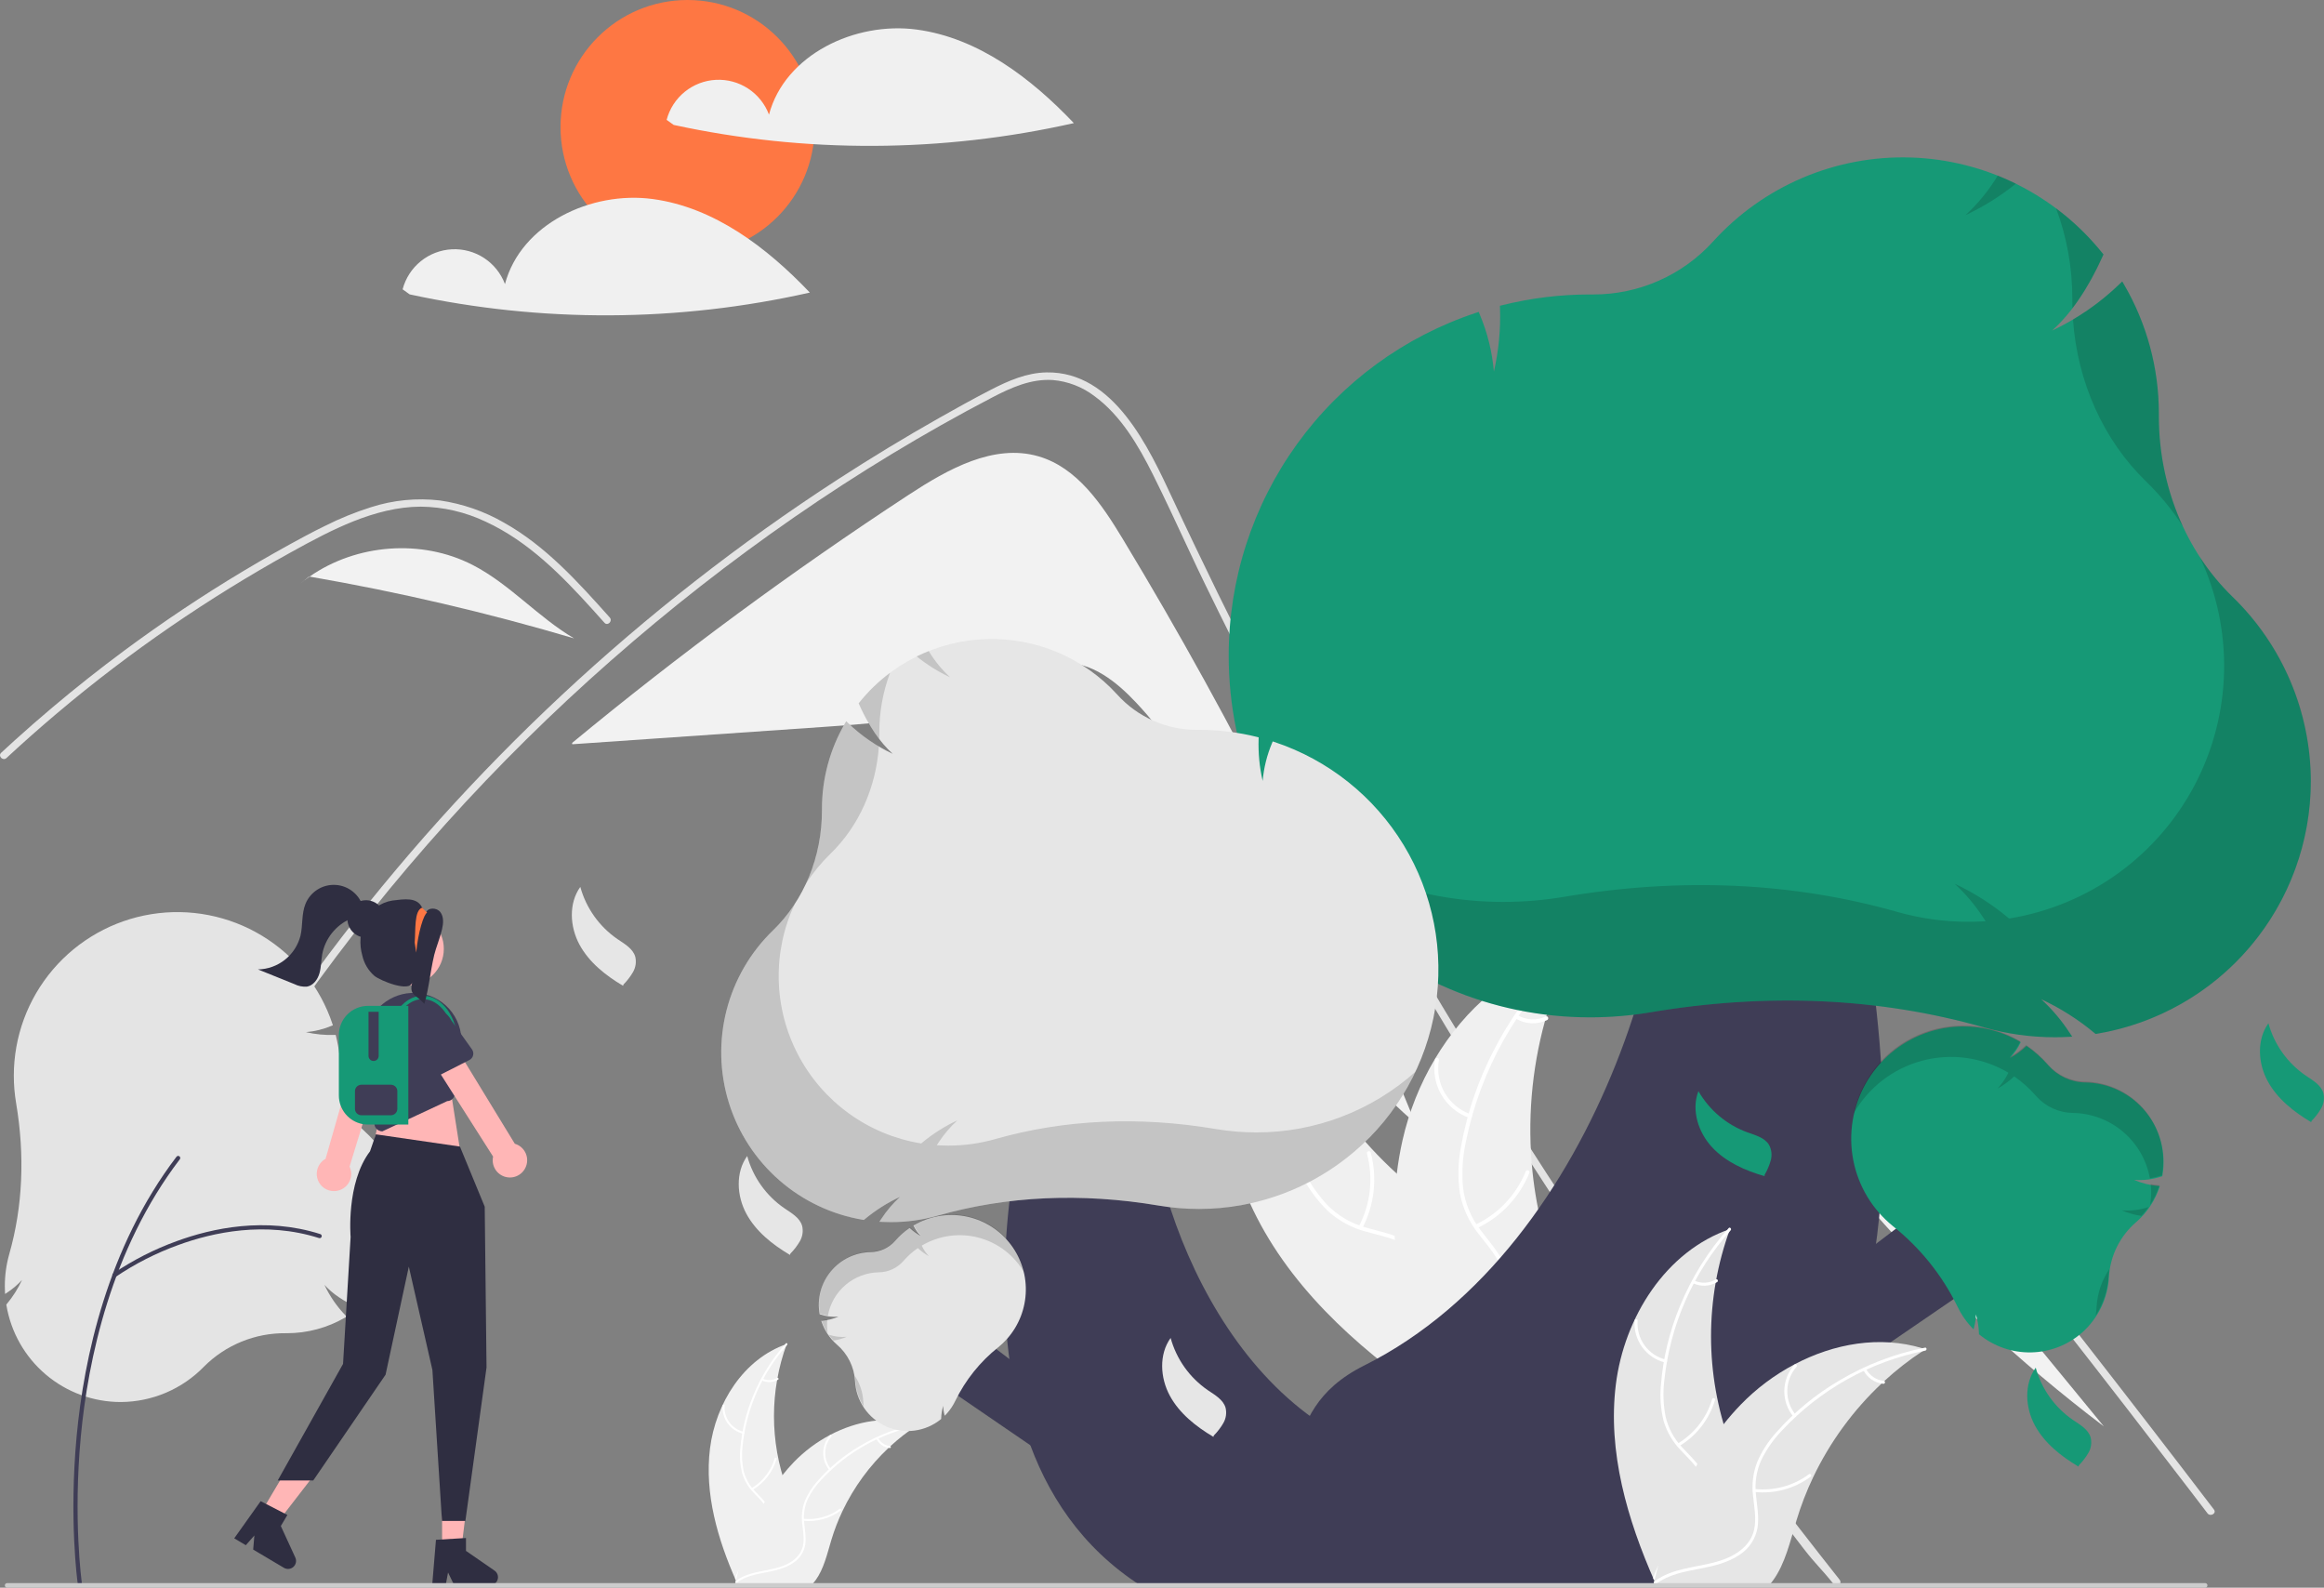 <svg width="732" height="500" viewBox="0 0 732 500" fill="none" xmlns="http://www.w3.org/2000/svg">
<rect x="0" y="0" width="732" height="500" fill="#808080" stroke="none"/>
<g clip-path="url(#clip0_12_3882)">
<path d="M216.562 80.049C238.659 80.049 256.573 62.129 256.573 40.025C256.573 17.92 238.659 0 216.562 0C194.464 0 176.55 17.92 176.55 40.025C176.55 62.129 194.464 80.049 216.562 80.049Z" fill="#FE7743"/>
<path d="M288.767 9.316C269.375 6.694 247.237 17.178 242.211 36.096C240.945 32.732 238.642 29.859 235.636 27.89C232.63 25.921 229.076 24.96 225.487 25.144C221.899 25.328 218.462 26.649 215.673 28.915C212.884 31.181 210.888 34.275 209.972 37.751L212.192 39.341C253.747 48.33 296.762 48.136 338.234 38.771C324.746 24.591 308.158 11.938 288.767 9.316Z" fill="#F0F0F0"/>
<path d="M205.606 62.682C186.215 60.06 164.077 70.544 159.051 89.462C157.784 86.098 155.481 83.225 152.475 81.256C149.469 79.287 145.915 78.326 142.327 78.51C138.739 78.694 135.302 80.014 132.513 82.281C129.724 84.547 127.727 87.641 126.812 91.117L129.032 92.707C170.586 101.696 213.602 101.502 255.074 92.137C241.585 77.957 224.997 65.304 205.606 62.682Z" fill="#F0F0F0"/>
<path d="M353.636 169.717C347.073 158.859 339.295 147.264 327.115 143.719C313.01 139.613 298.52 147.77 286.23 155.819C249.474 179.892 214.078 205.98 180.203 233.964L180.24 234.386C206.613 232.567 232.986 230.747 259.359 228.928C278.413 227.614 298.123 226.118 314.961 217.101C321.351 213.679 327.58 209.109 334.821 208.79C343.816 208.394 351.66 214.679 357.825 221.245C394.288 260.087 404.839 319.484 445.747 353.609C419.952 289.972 389.152 228.482 353.636 169.717Z" fill="#F2F2F2"/>
<path d="M577.769 499.16C573.737 494.067 572.089 492.874 568.112 487.734C535.726 445.834 505.286 402.518 476.792 357.788C457.438 327.408 439.043 296.446 421.608 264.9C413.308 249.902 405.235 234.787 397.389 219.554C391.302 207.743 385.35 195.861 379.534 183.909C377.87 180.495 376.254 177.066 374.646 173.628C370.857 165.545 367.138 157.422 363.145 149.449C358.594 140.361 353.056 130.833 344.7 124.728C340.898 121.835 336.35 120.085 331.59 119.681C324.789 119.242 318.512 122.052 312.613 125.12C269.448 147.636 229.036 175.865 192.485 207.986C155.84 240.18 123.085 276.551 94.889 316.359C94.026 317.591 91.986 316.413 92.857 315.173C96.286 310.323 99.782 305.526 103.346 300.78C147.667 241.816 202.01 191.109 263.893 150.979C274.304 144.23 284.911 137.797 295.714 131.681C301.158 128.597 306.627 125.552 312.189 122.695C317.642 119.893 323.431 117.374 329.66 117.28C350.859 116.95 361.834 140.965 369.374 157.124C371.743 162.209 374.141 167.279 376.568 172.333C385.739 191.521 395.263 210.534 405.14 229.372C411.236 241.003 417.465 252.565 423.828 264.06C443.63 299.854 464.676 334.924 486.967 369.269C516.497 414.764 545.792 454.953 579.432 497.497C580.358 498.674 578.703 500.353 577.769 499.16Z" fill="#E4E4E4"/>
<path d="M190.39 196.128C189.159 194.755 187.935 193.381 186.695 192.008C176.92 181.194 166.431 170.505 153.007 164.305C146.607 161.255 139.62 159.635 132.531 159.557C125.203 159.58 118.041 161.503 111.27 164.195C108.069 165.474 104.939 166.926 101.856 168.472C98.333 170.246 94.873 172.137 91.429 174.044C84.965 177.623 78.584 181.358 72.287 185.251C59.758 192.997 47.621 201.334 35.877 210.262C29.788 214.893 23.826 219.675 17.989 224.608C12.56 229.192 7.241 233.898 2.032 238.727C0.918 239.755 -0.746 238.091 0.368 237.063C1.741 235.784 3.13 234.512 4.519 233.257C8.441 229.709 12.427 226.23 16.475 222.819C23.857 216.588 31.431 210.597 39.195 204.847C51.269 195.901 63.759 187.561 76.664 179.828C83.113 175.967 89.651 172.268 96.278 168.731C98.278 167.664 100.303 166.62 102.35 165.631C106.996 163.287 111.824 161.321 116.785 159.753C123.814 157.478 131.251 156.748 138.588 157.611C145.672 158.641 152.497 161.003 158.703 164.572C171.883 171.941 182.105 183.336 192.053 194.457C193.058 195.587 191.402 197.258 190.39 196.128Z" fill="#E4E4E4"/>
<path d="M460.445 308.195L492.028 296.639L507.709 290.902C512.816 289.034 517.91 286.906 523.19 285.568C527.857 284.386 532.6 284.192 537.202 285.747C541.263 287.25 544.979 289.555 548.131 292.524C551.352 295.491 554.348 298.692 557.096 302.101C560.51 306.205 563.873 310.352 567.252 314.486C581.197 331.545 595.05 348.678 608.812 365.886C622.574 383.093 636.244 400.373 649.822 417.726C663.433 435.122 676.95 452.591 690.374 470.132C692.018 472.281 693.661 474.431 695.303 476.582C696.21 477.77 698.255 476.598 697.335 475.393C683.812 457.676 670.195 440.031 656.484 422.458C642.739 404.844 628.899 387.304 614.964 369.839C601.029 352.374 587 334.985 572.877 317.671C569.359 313.358 565.834 309.05 562.304 304.746C559.327 301.115 556.382 297.446 553.116 294.067C547.121 287.864 539.631 282.383 530.665 282.234C525.394 282.147 520.292 283.82 515.394 285.593C510.114 287.503 504.847 289.45 499.574 291.379L467.77 303.015L459.819 305.925C458.408 306.441 459.018 308.717 460.445 308.195Z" fill="#E4E4E4"/>
<path d="M148.851 177.913C132.801 169.661 112.248 171.277 97.499 181.586C125.631 186.441 153.455 192.937 180.828 201.041C169.461 194.378 160.569 183.937 148.851 177.913Z" fill="#F2F2F2"/>
<path d="M97.341 181.558L94.251 184.07C95.296 183.191 96.383 182.366 97.499 181.586C97.446 181.577 97.394 181.567 97.341 181.558Z" fill="#F2F2F2"/>
<path d="M546.942 308.31C543.833 304.525 540.472 300.561 535.822 299.023L531.48 299.194C564.529 357.612 609.164 408.657 662.646 449.197C624.078 402.235 585.51 355.272 546.942 308.31Z" fill="#F2F2F2"/>
<path d="M223.63 456.175C225.4 441.937 234.222 427.907 247.797 423.274C242.443 437.929 242.444 454.007 247.8 468.662C249.886 474.306 252.793 480.366 250.831 486.055C249.611 489.594 246.624 492.302 243.286 493.996C239.947 495.689 236.242 496.496 232.583 497.287L231.863 497.883C226.055 484.763 221.86 470.414 223.63 456.175Z" fill="#F0F0F0"/>
<path d="M247.931 423.543C240.026 432.404 235.113 443.531 233.889 455.344C233.58 457.882 233.674 460.453 234.166 462.963C234.724 465.392 235.922 467.627 237.636 469.436C239.2 471.155 240.998 472.732 242.117 474.801C242.674 475.869 243 477.042 243.071 478.244C243.143 479.447 242.96 480.651 242.535 481.777C241.547 484.612 239.599 486.922 237.617 489.115C235.415 491.551 233.09 494.045 232.154 497.274C232.041 497.665 231.441 497.466 231.554 497.075C233.182 491.458 238.633 488.268 241.232 483.209C242.445 480.848 242.954 478.108 241.817 475.616C240.823 473.437 238.969 471.809 237.371 470.082C235.673 468.342 234.427 466.212 233.742 463.879C233.124 461.403 232.932 458.84 233.174 456.299C233.627 450.57 234.977 444.949 237.176 439.64C239.652 433.567 243.148 427.962 247.513 423.069C247.783 422.766 248.2 423.242 247.931 423.543Z" fill="white"/>
<path d="M234.059 451.517C232.106 451.042 230.384 449.889 229.203 448.262C228.021 446.635 227.456 444.641 227.608 442.636C227.64 442.231 228.272 442.262 228.24 442.668C228.095 444.535 228.621 446.392 229.725 447.905C230.828 449.417 232.436 450.485 234.257 450.916C234.653 451.01 234.453 451.61 234.059 451.517Z" fill="white"/>
<path d="M236.728 468.669C240.256 466.561 242.861 463.201 244.022 459.258C244.137 458.868 244.737 459.066 244.622 459.457C243.406 463.558 240.689 467.049 237.012 469.234C236.662 469.442 236.379 468.876 236.728 468.669Z" fill="white"/>
<path d="M240.238 434.166C240.956 434.507 241.747 434.665 242.54 434.624C243.334 434.584 244.105 434.347 244.784 433.935C245.132 433.723 245.414 434.289 245.069 434.5C244.316 434.952 243.464 435.212 242.587 435.259C241.711 435.305 240.836 435.136 240.04 434.766C239.962 434.738 239.898 434.681 239.861 434.607C239.823 434.532 239.816 434.447 239.839 434.367C239.866 434.288 239.923 434.222 239.997 434.184C240.072 434.147 240.159 434.14 240.238 434.166Z" fill="white"/>
<path d="M289.175 448.706C288.961 448.844 288.748 448.983 288.534 449.127C285.676 451.008 282.974 453.118 280.457 455.436C280.259 455.612 280.062 455.794 279.87 455.975C273.865 461.625 268.96 468.341 265.406 475.781C263.994 478.744 262.81 481.809 261.863 484.951C260.555 489.29 259.483 494.099 256.895 497.648C256.63 498.021 256.341 498.378 256.031 498.715H232.646C232.593 498.689 232.539 498.667 232.486 498.641L231.552 498.683C231.59 498.518 231.632 498.347 231.67 498.182C231.691 498.086 231.718 497.989 231.739 497.893C231.755 497.829 231.771 497.765 231.782 497.707C231.787 497.685 231.792 497.664 231.798 497.648C231.808 497.589 231.824 497.536 231.835 497.482C232.07 496.527 232.312 495.572 232.561 494.616C232.561 494.611 232.561 494.611 232.566 494.606C234.393 487.308 237.08 480.253 240.569 473.588C240.676 473.39 240.782 473.188 240.9 472.99C242.516 470.04 244.37 467.227 246.443 464.579C247.584 463.132 248.796 461.745 250.077 460.421C253.392 457.007 257.223 454.136 261.431 451.913C269.818 447.484 279.528 445.786 288.492 448.492C288.721 448.562 288.946 448.631 289.175 448.706Z" fill="#F0F0F0"/>
<path d="M289.122 449.003C277.477 451.316 266.857 457.241 258.77 465.937C256.996 467.778 255.523 469.887 254.405 472.187C253.389 474.462 253.001 476.968 253.28 479.445C253.494 481.759 253.981 484.102 253.629 486.428C253.431 487.616 252.985 488.749 252.319 489.752C251.652 490.755 250.782 491.606 249.764 492.249C247.269 493.917 244.323 494.589 241.42 495.146C238.197 495.765 234.839 496.356 232.149 498.37C231.823 498.614 231.463 498.094 231.789 497.851C236.469 494.346 242.742 495.082 247.862 492.608C250.251 491.454 252.307 489.572 252.899 486.897C253.417 484.559 252.917 482.143 252.679 479.801C252.371 477.389 252.659 474.939 253.516 472.663C254.513 470.314 255.902 468.152 257.624 466.268C261.434 461.967 265.896 458.292 270.846 455.377C276.478 452.02 282.643 449.65 289.074 448.372C289.472 448.293 289.518 448.924 289.122 449.003Z" fill="white"/>
<path d="M261.21 462.983C259.935 461.428 259.255 459.47 259.291 457.46C259.326 455.449 260.075 453.517 261.404 452.008C261.674 451.703 262.159 452.108 261.889 452.413C260.649 453.816 259.952 455.616 259.923 457.489C259.893 459.361 260.534 461.182 261.729 462.623C261.989 462.937 261.467 463.295 261.21 462.983Z" fill="white"/>
<path d="M253.017 478.286C257.102 478.728 261.204 477.614 264.505 475.165C264.832 474.922 265.191 475.442 264.865 475.685C261.426 478.226 257.154 479.377 252.904 478.908C252.499 478.863 252.614 478.241 253.017 478.286Z" fill="white"/>
<path d="M276.586 452.851C276.954 453.556 277.491 454.158 278.148 454.604C278.806 455.049 279.564 455.325 280.355 455.405C280.76 455.445 280.645 456.067 280.242 456.027C279.369 455.934 278.532 455.629 277.804 455.139C277.076 454.648 276.48 453.986 276.066 453.211C276.021 453.142 276.005 453.057 276.019 452.975C276.034 452.894 276.08 452.821 276.146 452.771C276.215 452.724 276.3 452.706 276.383 452.721C276.465 452.736 276.538 452.783 276.586 452.851Z" fill="white"/>
<path d="M393.656 378.807C382.186 353.427 382.609 321.257 400.41 299.84C406.366 329.538 422.63 356.171 446.326 375.028C455.491 382.267 466.438 389.364 468.942 400.773C470.5 407.873 468.292 415.382 464.474 421.566C460.656 427.751 455.335 432.838 450.074 437.851L449.483 439.567C426.591 423.712 405.126 404.187 393.656 378.807Z" fill="#F0F0F0"/>
<path d="M400.906 300.15C396.772 322.831 399.888 346.237 409.81 367.046C411.866 371.563 414.622 375.728 417.975 379.387C421.357 382.846 425.602 385.336 430.271 386.599C434.601 387.863 439.176 388.655 443.123 390.95C445.125 392.155 446.851 393.77 448.186 395.689C449.522 397.608 450.436 399.787 450.87 402.085C452.101 407.781 451.212 413.579 450.146 419.22C448.962 425.482 447.634 431.968 449.349 438.263C449.557 439.026 448.362 439.304 448.154 438.543C445.17 427.59 450.972 416.787 450.161 405.775C449.782 400.636 447.854 395.581 443.449 392.604C439.598 390 434.881 389.18 430.486 387.937C425.913 386.773 421.695 384.506 418.2 381.334C414.672 377.858 411.761 373.806 409.591 369.352C404.547 359.404 401.098 348.723 399.37 337.703C397.329 325.136 397.452 312.313 399.733 299.788C399.874 299.012 401.046 299.38 400.906 300.15Z" fill="white"/>
<path d="M406.221 360.534C402.505 361.725 398.486 361.556 394.883 360.057C391.28 358.559 388.327 355.827 386.551 352.352C386.194 351.647 387.272 351.059 387.629 351.765C389.277 355.004 392.028 357.548 395.386 358.937C398.744 360.326 402.488 360.468 405.942 359.338C406.693 359.094 406.967 360.29 406.221 360.534Z" fill="white"/>
<path d="M427.991 386.247C431.705 379.184 432.62 370.982 430.556 363.274C430.351 362.51 431.546 362.232 431.751 362.995C433.884 371.02 432.914 379.554 429.034 386.895C428.663 387.594 427.623 386.942 427.991 386.247Z" fill="white"/>
<path d="M398.907 325.535C400.44 325.374 401.91 324.834 403.184 323.964C404.458 323.094 405.495 321.921 406.204 320.551C406.565 319.847 407.605 320.5 407.246 321.199C406.456 322.709 405.309 324.003 403.904 324.967C402.498 325.932 400.879 326.537 399.186 326.73C399.028 326.762 398.863 326.732 398.726 326.647C398.59 326.562 398.49 326.428 398.449 326.272C398.412 326.114 398.44 325.948 398.526 325.809C398.612 325.671 398.748 325.573 398.907 325.535Z" fill="white"/>
<path d="M494.683 300.089C494.47 300.535 494.257 300.981 494.049 301.436C491.215 307.445 488.874 313.674 487.048 320.063C486.899 320.554 486.756 321.055 486.621 321.55C482.388 336.988 481.056 353.078 482.694 369.002C483.352 375.338 484.49 381.615 486.1 387.778C488.323 396.29 491.411 405.342 490.714 413.841C490.652 414.728 490.534 415.611 490.362 416.484L451.622 440.154C451.507 440.164 451.396 440.183 451.281 440.192L449.777 441.208C449.672 440.896 449.57 440.57 449.465 440.258C449.403 440.077 449.35 439.891 449.288 439.711C449.249 439.588 449.211 439.466 449.17 439.358C449.157 439.317 449.144 439.276 449.137 439.245C449.095 439.137 449.068 439.032 449.031 438.933C448.454 437.112 447.888 435.285 447.334 433.45C447.329 433.441 447.329 433.441 447.332 433.427C443.147 419.437 440.093 404.974 439.33 390.508C439.307 390.072 439.279 389.629 439.274 389.182C438.966 382.66 439.192 376.123 439.949 369.637C440.375 366.087 440.98 362.56 441.763 359.071C443.802 350.06 447.245 341.426 451.966 333.485C461.38 317.657 475.749 305.017 493.336 300.427C493.786 300.309 494.228 300.197 494.683 300.089Z" fill="#F0F0F0"/>
<path d="M494.896 300.634C477.945 316.254 466.345 336.819 461.743 359.409C460.666 364.255 460.36 369.24 460.835 374.181C461.453 378.979 463.344 383.524 466.312 387.344C469.008 390.961 472.184 394.349 473.954 398.559C474.828 400.727 475.234 403.056 475.145 405.392C475.057 407.729 474.475 410.02 473.439 412.115C470.993 417.404 466.794 421.499 462.548 425.36C457.833 429.648 452.869 434.026 450.449 440.086C450.156 440.82 449.034 440.322 449.327 439.589C453.536 429.046 464.671 423.915 470.652 414.634C473.442 410.304 474.945 405.106 473.22 400.076C471.712 395.678 468.439 392.181 465.678 388.542C462.728 384.859 460.725 380.508 459.843 375.871C459.118 370.97 459.232 365.982 460.181 361.119C462.141 350.138 465.815 339.533 471.069 329.693C477.002 318.43 484.818 308.265 494.178 299.638C494.758 299.105 495.472 300.104 494.896 300.634Z" fill="white"/>
<path d="M462.797 352.048C459.113 350.761 456.006 348.206 454.031 344.84C452.057 341.473 451.343 337.514 452.017 333.669C452.156 332.891 453.37 333.071 453.231 333.849C452.596 337.429 453.262 341.117 455.107 344.248C456.953 347.379 459.856 349.748 463.294 350.926C464.041 351.182 463.54 352.303 462.797 352.048Z" fill="white"/>
<path d="M464.704 385.69C471.919 382.288 477.588 376.29 480.579 368.893C480.874 368.159 481.996 368.657 481.701 369.389C478.574 377.081 472.663 383.311 465.146 386.835C464.43 387.171 463.991 386.024 464.704 385.69Z" fill="white"/>
<path d="M478.022 319.699C479.344 320.494 480.842 320.948 482.383 321.02C483.923 321.093 485.458 320.782 486.848 320.114C487.56 319.77 487.998 320.917 487.29 321.259C485.751 321.99 484.056 322.331 482.353 322.255C480.651 322.179 478.993 321.686 477.525 320.821C477.38 320.751 477.267 320.629 477.209 320.478C477.151 320.328 477.152 320.161 477.212 320.011C477.279 319.863 477.401 319.747 477.553 319.689C477.704 319.63 477.873 319.634 478.022 319.699Z" fill="white"/>
<path d="M569.19 408.195L612.766 375.101L634.006 396.348L563.017 444.943L569.19 408.195Z" fill="#3F3D56"/>
<path d="M528.548 499.321H379.485L384.713 482.376C417.116 470.642 398.915 445.421 429.738 430.005C505.127 392.298 534.314 279.775 523.274 235.295L572.678 233.205C572.678 233.205 640.906 427.026 528.548 499.321Z" fill="#3F3D56"/>
<path d="M655.805 419.667C651.353 423.584 645.656 425.794 639.728 425.905C633.8 426.016 628.025 424.02 623.429 420.273L623.332 420.193L623.329 420.069C623.274 417.993 622.951 415.932 622.366 413.94C622.337 415.374 622.128 416.799 621.744 418.182L621.619 418.647L621.284 418.301C620.995 418.003 620.715 417.7 620.452 417.401C618.906 415.646 617.611 413.684 616.604 411.572C611.784 401.655 604.8 392.947 596.167 386.09C594.626 384.836 593.192 383.456 591.88 381.963C586.337 375.655 583.22 367.579 583.087 359.181C582.954 350.784 585.813 342.613 591.153 336.132C596.493 329.651 603.965 325.283 612.231 323.811C620.497 322.338 629.017 323.857 636.265 328.096L636.486 328.225L636.372 328.454C635.532 330.197 634.424 331.796 633.087 333.194C634.925 332.2 636.626 330.971 638.146 329.537L638.306 329.386L638.488 329.511C640.87 331.159 643.04 333.092 644.952 335.267L645.158 335.503C646.618 337.173 648.412 338.516 650.426 339.446C652.439 340.375 654.625 340.87 656.842 340.897C660.46 340.958 664.021 341.802 667.281 343.371C670.541 344.94 673.422 347.197 675.727 349.987C678.032 352.776 679.705 356.032 680.632 359.53C681.559 363.028 681.717 366.686 681.096 370.251L681.068 370.417L680.907 370.465C678.096 371.431 675.115 371.803 672.153 371.558C674.626 372.636 677.261 373.296 679.95 373.511L680.298 373.539L680.187 373.87C678.786 378.078 676.293 381.838 672.963 384.766L672.868 384.849C672.834 384.878 672.801 384.908 672.767 384.937C670.286 387.075 668.256 389.686 666.797 392.619C665.337 395.552 664.478 398.746 664.27 402.015C664.105 405.373 663.271 408.664 661.817 411.695C660.364 414.726 658.32 417.437 655.805 419.667Z" fill="#169976"/>
<path opacity="0.15" d="M660.365 411.612C660.32 412.515 660.226 413.414 660.083 414.306C662.524 410.556 663.929 406.226 664.154 401.757C664.187 401.073 664.259 400.391 664.355 399.713C661.983 403.25 660.605 407.36 660.365 411.612Z" fill="black"/>
<path opacity="0.15" d="M668.248 381.155C670.237 382.017 672.333 382.609 674.479 382.917C675.306 382.044 676.069 381.113 676.762 380.131C674.023 381.047 671.126 381.396 668.248 381.155Z" fill="black"/>
<path opacity="0.15" d="M677.43 372.926C677.652 375.092 677.592 377.277 677.252 379.428C678.44 377.62 679.388 375.665 680.071 373.612L680.182 373.281L679.834 373.253C679.028 373.184 678.226 373.075 677.43 372.926Z" fill="black"/>
<path opacity="0.15" d="M675.112 349.143C672.806 346.525 669.98 344.418 666.815 342.953C663.649 341.489 660.213 340.701 656.726 340.639C654.509 340.611 652.323 340.117 650.31 339.187C648.296 338.258 646.501 336.915 645.042 335.245L644.836 335.009C642.924 332.834 640.753 330.901 638.372 329.253L638.19 329.128L638.03 329.279C636.51 330.713 634.809 331.942 632.971 332.936C634.308 331.538 635.416 329.938 636.256 328.195L636.37 327.967L636.15 327.837C631.344 325.024 625.942 323.387 620.384 323.06C614.826 322.733 609.269 323.725 604.167 325.955C599.065 328.185 594.562 331.59 591.026 335.892C587.49 340.195 585.021 345.272 583.821 350.711C586.133 346.647 589.229 343.083 592.928 340.225C596.628 337.367 600.858 335.272 605.373 334.061C609.887 332.85 614.598 332.548 619.23 333.171C623.863 333.794 628.326 335.331 632.36 337.693L632.581 337.822L632.467 338.051C631.627 339.793 630.518 341.393 629.181 342.791C631.02 341.797 632.721 340.568 634.241 339.134L634.401 338.983L634.583 339.108C636.964 340.756 639.135 342.689 641.047 344.864L641.253 345.1C642.712 346.77 644.507 348.113 646.52 349.043C648.534 349.972 650.72 350.466 652.937 350.494C658.734 350.592 664.318 352.698 668.736 356.454C673.154 360.21 676.133 365.382 677.165 371.09C678.391 370.87 679.601 370.575 680.791 370.207L680.952 370.158L680.98 369.993C681.631 366.3 681.441 362.507 680.425 358.898C679.409 355.288 677.593 351.954 675.112 349.143Z" fill="black"/>
<path d="M727.851 245.964C727.849 265.061 721.077 283.539 708.739 298.112C696.401 312.685 679.296 322.409 660.466 325.555L660.067 325.62L659.759 325.363C654.626 321.08 648.958 317.482 642.899 314.657C646.304 317.779 649.304 321.316 651.828 325.185L652.687 326.476L651.139 326.55C649.804 326.616 648.476 326.648 647.195 326.648C639.663 326.655 632.167 325.615 624.922 323.559C592.009 314.192 556.665 312.59 519.874 318.798C513.565 319.858 507.179 320.391 500.782 320.391C438.049 320.391 387.012 269.326 387.012 206.56C386.978 182.629 394.496 159.298 408.496 139.893C422.496 120.487 442.262 105.997 464.977 98.489L465.759 98.23L466.068 98.993C468.495 104.729 470.004 110.812 470.539 117.019C472.047 110.46 472.693 103.732 472.46 97.006L472.436 96.296L473.126 96.123C482.172 93.868 491.459 92.728 500.782 92.73L501.791 92.734C508.93 92.755 515.994 91.271 522.521 88.378C529.049 85.486 534.894 81.249 539.675 75.945C547.514 67.326 557.127 60.508 567.852 55.96C578.577 51.413 590.16 49.243 601.804 49.601C613.447 49.959 624.875 52.835 635.301 58.033C645.727 63.231 654.903 70.626 662.199 79.71L662.539 80.131L662.315 80.624C657.602 91.014 652.468 98.583 646.34 104.118C654.204 100.428 661.402 95.46 667.643 89.415L668.448 88.634L669.013 89.604C676.204 101.94 679.99 115.966 679.985 130.246L679.984 130.653C679.983 130.797 679.983 130.942 679.983 131.085C679.983 152.93 688.427 173.634 703.19 187.954C710.954 195.494 717.135 204.509 721.37 214.47C725.605 224.432 727.809 235.139 727.851 245.964Z" fill="#169976"/>
<g opacity="0.15">
<path d="M629.244 55.291C626.463 59.907 623.041 64.106 619.081 67.761C624.751 65.099 630.082 61.766 634.959 57.834C633.088 56.912 631.183 56.064 629.244 55.291Z" fill="black"/>
<path d="M675.931 151.597C680.318 155.855 684.208 160.596 687.529 165.73C682.532 154.866 679.957 143.044 679.983 131.085C679.983 130.941 679.983 130.797 679.984 130.653L679.985 130.246C679.99 115.966 676.204 101.94 669.013 89.604L668.448 88.633L667.643 89.415C663.196 93.715 658.258 97.476 652.932 100.62C654.305 120.264 662.503 138.572 675.931 151.597Z" fill="black"/>
<path d="M652.726 93.889L652.725 94.296C652.724 94.44 652.724 94.585 652.724 94.728C652.724 95.52 652.738 96.31 652.761 97.099C656.559 91.987 659.764 86.46 662.315 80.624L662.539 80.131L662.199 79.71C657.944 74.413 653.042 69.671 647.608 65.593C650.991 74.643 652.725 84.227 652.726 93.889Z" fill="black"/>
<path d="M703.19 187.954C699.31 184.178 695.862 179.982 692.91 175.443C698.196 186.709 700.803 199.046 700.525 211.488C700.248 223.93 697.094 236.139 691.311 247.158C685.528 258.177 677.273 267.707 667.192 275C657.111 282.294 645.479 287.153 633.207 289.198L632.809 289.263L632.501 289.006C627.367 284.723 621.7 281.125 615.641 278.3C619.046 281.422 622.045 284.959 624.57 288.828L625.429 290.119L623.881 290.194C622.545 290.259 621.217 290.291 619.936 290.291C612.405 290.298 604.909 289.258 597.663 287.202C564.75 277.835 529.407 276.233 492.615 282.441C486.306 283.501 479.92 284.034 473.523 284.034C445.639 284.055 418.726 273.789 397.936 255.2C407.158 274.685 421.717 291.154 439.921 302.694C458.126 314.233 479.23 320.37 500.782 320.391C507.179 320.391 513.565 319.858 519.874 318.798C556.665 312.59 592.009 314.192 624.922 323.559C632.167 325.615 639.663 326.654 647.195 326.648C648.476 326.648 649.804 326.615 651.14 326.55L652.687 326.476L651.828 325.185C649.304 321.316 646.304 317.779 642.899 314.657C648.958 317.482 654.626 321.08 659.759 325.363L660.067 325.62L660.466 325.555C675.202 323.103 688.968 316.602 700.226 306.78C711.484 296.957 719.792 284.198 724.223 269.926C728.654 255.655 729.034 240.433 725.32 225.958C721.606 211.484 713.944 198.326 703.19 187.954Z" fill="black"/>
</g>
<path d="M323.599 225.545C319.257 220.866 317.006 213.844 319.314 207.892C322.772 213.912 328.247 218.514 334.77 220.885C337.289 221.79 340.185 222.534 341.56 224.831C342.355 226.317 342.55 228.051 342.104 229.676C341.655 231.282 341.002 232.824 340.161 234.265L340.157 234.681C334.027 232.904 327.94 230.225 323.599 225.545Z" fill="#169976"/>
<path d="M539.245 361.278C534.903 356.598 532.652 349.576 534.96 343.624C538.418 349.644 543.893 354.247 550.416 356.617C552.935 357.522 555.831 358.267 557.206 360.564C558.001 362.049 558.196 363.783 557.75 365.408C557.301 367.015 556.648 368.557 555.807 369.997L555.804 370.413C549.674 368.636 543.586 365.957 539.245 361.278Z" fill="#169976"/>
<path d="M640.93 448.882C637.897 443.265 637.474 435.902 641.198 430.718C643.04 437.411 647.189 443.238 652.912 447.166C655.124 448.673 657.742 450.118 658.499 452.686C658.897 454.324 658.652 456.051 657.813 457.513C656.977 458.956 655.959 460.285 654.784 461.469L654.677 461.871C649.186 458.616 643.963 454.499 640.93 448.882Z" fill="#169976"/>
<path d="M714.226 340.417C711.193 334.8 710.769 327.437 714.493 322.253C716.335 328.946 720.484 334.773 726.207 338.701C728.42 340.208 731.037 341.653 731.794 344.222C732.192 345.859 731.947 347.587 731.109 349.048C730.272 350.491 729.254 351.82 728.08 353.004L727.972 353.406C722.482 350.152 717.258 346.034 714.226 340.417Z" fill="#169976"/>
<path d="M235.079 382.228C232.046 376.61 231.623 369.248 235.347 364.063C237.189 370.757 241.338 376.583 247.061 380.511C249.273 382.018 251.891 383.464 252.648 386.032C253.046 387.669 252.801 389.397 251.962 390.858C251.126 392.301 250.108 393.631 248.933 394.815L248.826 395.217C243.335 391.962 238.112 387.845 235.079 382.228Z" fill="#E6E6E6"/>
<path d="M508.948 436.022C511.582 414.834 524.708 393.959 544.908 387.064C536.942 408.872 536.943 432.795 544.912 454.601C548.016 463 552.343 472.018 549.423 480.482C547.607 485.749 543.163 489.779 538.195 492.299C533.228 494.818 527.714 496.019 522.27 497.196L521.199 498.082C512.556 478.561 506.314 457.209 508.948 436.022Z" fill="#E6E6E6"/>
<path d="M545.108 387.465C533.345 400.649 526.034 417.207 524.213 434.784C523.754 438.562 523.893 442.388 524.625 446.121C525.455 449.736 527.238 453.061 529.788 455.753C532.115 458.311 534.792 460.658 536.457 463.737C537.286 465.326 537.769 467.072 537.876 468.861C537.983 470.65 537.711 472.441 537.078 474.117C535.608 478.335 532.71 481.773 529.76 485.037C526.484 488.66 523.024 492.372 521.632 497.176C521.463 497.758 520.57 497.462 520.738 496.881C523.161 488.523 531.272 483.776 535.14 476.248C536.944 472.735 537.702 468.657 536.01 464.949C534.53 461.707 531.772 459.284 529.394 456.715C526.868 454.125 525.014 450.957 523.994 447.485C523.075 443.801 522.789 439.986 523.148 436.206C523.823 427.682 525.832 419.317 529.104 411.417C532.788 402.38 537.99 394.041 544.486 386.759C544.888 386.308 545.508 387.017 545.108 387.465Z" fill="white"/>
<path d="M524.466 429.09C521.56 428.384 518.998 426.667 517.24 424.247C515.482 421.826 514.641 418.859 514.867 415.876C514.915 415.272 515.855 415.318 515.807 415.923C515.591 418.701 516.375 421.464 518.017 423.715C519.658 425.966 522.051 427.555 524.761 428.196C525.35 428.337 525.052 429.229 524.466 429.09Z" fill="white"/>
<path d="M528.437 454.612C533.687 451.476 537.563 446.476 539.291 440.609C539.462 440.028 540.355 440.324 540.184 440.904C538.374 447.006 534.331 452.201 528.86 455.453C528.339 455.762 527.918 454.92 528.437 454.612Z" fill="white"/>
<path d="M533.661 403.272C534.729 403.779 535.906 404.014 537.086 403.954C538.267 403.894 539.414 403.541 540.425 402.928C540.943 402.612 541.363 403.455 540.848 403.769C539.728 404.441 538.461 404.828 537.156 404.898C535.852 404.967 534.551 404.715 533.366 404.165C533.25 404.123 533.154 404.038 533.099 403.927C533.043 403.817 533.032 403.69 533.067 403.571C533.106 403.453 533.191 403.355 533.302 403.299C533.414 403.243 533.542 403.233 533.661 403.272Z" fill="white"/>
<path d="M606.478 424.907C606.161 425.113 605.843 425.32 605.526 425.534C601.271 428.333 597.252 431.472 593.506 434.921C593.212 435.184 592.918 435.454 592.633 435.724C583.697 444.13 576.399 454.124 571.11 465.196C569.009 469.603 567.247 474.164 565.838 478.839C563.893 485.296 562.297 492.452 558.447 497.733C558.051 498.288 557.621 498.819 557.16 499.321H522.363C522.284 499.282 522.205 499.25 522.125 499.21L520.736 499.274C520.792 499.027 520.855 498.773 520.911 498.527C520.942 498.384 520.982 498.241 521.014 498.098C521.037 498.003 521.061 497.908 521.077 497.82C521.085 497.788 521.093 497.757 521.101 497.733C521.117 497.646 521.141 497.566 521.157 497.487C521.506 496.065 521.866 494.644 522.236 493.222C522.236 493.214 522.236 493.214 522.244 493.206C525.095 482.381 528.873 471.7 534.153 461.931C534.312 461.638 534.47 461.336 534.645 461.042C537.049 456.652 539.808 452.466 542.894 448.526C544.591 446.374 546.395 444.309 548.301 442.339C553.234 437.259 558.935 432.987 565.195 429.68C577.675 423.088 592.124 420.563 605.462 424.589C605.803 424.693 606.137 424.796 606.478 424.907Z" fill="#E6E6E6"/>
<path d="M606.4 425.349C589.072 428.791 573.27 437.608 561.236 450.547C558.596 453.286 556.405 456.424 554.742 459.846C553.229 463.232 552.651 466.962 553.067 470.647C553.386 474.09 554.11 477.576 553.587 481.037C553.292 482.805 552.628 484.491 551.636 485.984C550.645 487.476 549.35 488.743 547.835 489.7C544.122 492.182 539.74 493.182 535.42 494.011C530.623 494.931 525.627 495.811 521.624 498.808C521.139 499.171 520.604 498.397 521.088 498.034C528.053 492.82 537.386 493.914 545.005 490.233C548.56 488.516 551.62 485.716 552.5 481.736C553.271 478.256 552.526 474.661 552.174 471.177C551.715 467.588 552.142 463.941 553.418 460.556C554.901 457.06 556.968 453.842 559.531 451.04C565.2 444.64 571.839 439.171 579.206 434.835C587.586 429.838 596.759 426.313 606.328 424.41C606.92 424.293 606.989 425.232 606.4 425.349Z" fill="white"/>
<path d="M564.866 446.152C562.97 443.838 561.958 440.925 562.011 437.933C562.064 434.941 563.178 432.066 565.155 429.82C565.556 429.367 566.279 429.97 565.877 430.424C564.032 432.512 562.995 435.19 562.951 437.976C562.907 440.762 563.861 443.472 565.639 445.616C566.025 446.083 565.249 446.616 564.866 446.152Z" fill="white"/>
<path d="M552.676 468.922C558.755 469.58 564.858 467.922 569.77 464.278C570.256 463.917 570.791 464.691 570.305 465.052C565.187 468.834 558.832 470.547 552.508 469.848C551.905 469.781 552.076 468.855 552.676 468.922Z" fill="white"/>
<path d="M587.746 431.075C588.293 432.124 589.092 433.02 590.071 433.683C591.05 434.346 592.178 434.756 593.354 434.875C593.958 434.935 593.786 435.86 593.186 435.801C591.887 435.663 590.642 435.209 589.559 434.479C588.476 433.749 587.588 432.764 586.973 431.611C586.906 431.507 586.881 431.382 586.903 431.26C586.925 431.139 586.993 431.03 587.092 430.957C587.195 430.886 587.321 430.859 587.444 430.881C587.566 430.904 587.675 430.973 587.746 431.075Z" fill="white"/>
<path d="M332.322 438.926L303.441 416.992L289.364 431.074L336.414 463.281L332.322 438.926Z" fill="#3F3D56"/>
<path d="M359.258 499.321H458.051L454.586 488.091C433.111 480.314 445.174 463.598 424.746 453.381C374.78 428.39 355.437 353.814 362.753 324.334L330.01 322.949C330.01 322.949 284.791 451.406 359.258 499.321Z" fill="#3F3D56"/>
<path d="M269.306 434.83C269.168 432.664 268.599 430.546 267.631 428.603C266.664 426.659 265.319 424.928 263.674 423.512C263.652 423.492 263.63 423.472 263.608 423.453L263.544 423.398C261.337 421.457 259.685 418.965 258.757 416.177L258.684 415.957L258.914 415.939C260.696 415.796 262.442 415.358 264.081 414.644C262.118 414.807 260.143 414.56 258.28 413.92L258.173 413.888L258.154 413.778C257.743 411.415 257.847 408.991 258.462 406.673C259.076 404.354 260.185 402.196 261.713 400.347C263.24 398.499 265.15 397.003 267.311 395.963C269.471 394.923 271.831 394.364 274.229 394.323C275.698 394.305 277.147 393.977 278.482 393.361C279.816 392.745 281.005 391.855 281.973 390.748L282.109 390.592C283.376 389.15 284.815 387.869 286.393 386.777L286.514 386.694L286.62 386.794C287.628 387.745 288.755 388.559 289.973 389.218C289.087 388.292 288.352 387.231 287.796 386.076L287.72 385.925L287.866 385.839C292.67 383.03 298.317 382.023 303.795 382.999C309.274 383.975 314.226 386.87 317.765 391.165C321.304 395.46 323.2 400.876 323.111 406.441C323.023 412.007 320.957 417.36 317.284 421.54C316.414 422.53 315.464 423.444 314.442 424.276C308.721 428.82 304.092 434.592 300.897 441.164C300.23 442.564 299.372 443.864 298.347 445.027C298.173 445.226 297.987 445.426 297.796 445.624L297.574 445.853L297.491 445.545C297.236 444.629 297.098 443.684 297.078 442.733C296.691 444.054 296.477 445.419 296.44 446.795L296.438 446.878L296.374 446.931C293.992 448.876 291.116 450.12 288.068 450.525C285.02 450.931 281.919 450.481 279.112 449.226C276.305 447.971 273.901 445.96 272.169 443.418C270.438 440.876 269.447 437.903 269.306 434.83Z" fill="#E6E6E6"/>
<path opacity="0.15" d="M271.894 441.191C271.924 441.789 271.986 442.385 272.081 442.976C270.463 440.491 269.532 437.621 269.383 434.659C269.361 434.206 269.313 433.754 269.25 433.304C270.821 435.649 271.735 438.372 271.894 441.191Z" fill="black"/>
<path opacity="0.15" d="M266.67 421.005C265.351 421.576 263.962 421.969 262.54 422.173C261.992 421.594 261.486 420.977 261.027 420.326C262.842 420.933 264.762 421.164 266.67 421.005Z" fill="black"/>
<path opacity="0.15" d="M260.584 415.551C260.437 416.986 260.477 418.435 260.702 419.86C259.915 418.662 259.287 417.366 258.834 416.005L258.76 415.786L258.991 415.768C259.525 415.722 260.057 415.65 260.584 415.551Z" fill="black"/>
<path opacity="0.15" d="M262.12 399.788C263.649 398.054 265.521 396.657 267.619 395.686C269.717 394.716 271.995 394.193 274.306 394.152C275.775 394.134 277.224 393.806 278.558 393.19C279.893 392.574 281.082 391.684 282.05 390.577L282.186 390.421C283.453 388.979 284.892 387.698 286.47 386.606L286.591 386.523L286.697 386.623C287.704 387.574 288.832 388.388 290.05 389.047C289.164 388.12 288.429 387.06 287.873 385.905L287.797 385.753L287.943 385.668C291.128 383.803 294.708 382.718 298.392 382.501C302.076 382.285 305.759 382.942 309.14 384.42C312.522 385.898 315.506 388.155 317.849 391.006C320.193 393.858 321.829 397.223 322.625 400.827C321.092 398.134 319.041 395.772 316.589 393.878C314.137 391.984 311.333 390.595 308.341 389.793C305.349 388.99 302.227 388.789 299.157 389.203C296.086 389.616 293.128 390.634 290.455 392.199L290.308 392.285L290.384 392.437C290.94 393.592 291.675 394.652 292.561 395.578C291.343 394.92 290.216 394.105 289.208 393.155L289.102 393.055L288.981 393.138C287.403 394.23 285.965 395.511 284.697 396.952L284.561 397.109C283.594 398.215 282.404 399.106 281.07 399.722C279.736 400.338 278.286 400.665 276.817 400.684C272.975 400.749 269.274 402.145 266.346 404.634C263.418 407.123 261.443 410.551 260.759 414.334C259.947 414.188 259.145 413.993 258.357 413.749L258.25 413.717L258.231 413.607C257.8 411.159 257.926 408.646 258.599 406.253C259.272 403.861 260.476 401.651 262.12 399.788Z" fill="black"/>
<path d="M243.511 292.958C253.295 283.467 258.892 269.745 258.892 255.267C258.892 255.172 258.892 255.076 258.891 254.981L258.891 254.711C258.887 245.247 261.396 235.951 266.162 227.775L266.537 227.132L267.071 227.65C271.206 231.656 275.977 234.949 281.189 237.395C277.128 233.726 273.725 228.709 270.602 221.823L270.453 221.496L270.678 221.218C275.514 215.197 281.596 210.296 288.506 206.851C295.416 203.406 302.99 201.499 310.706 201.262C318.423 201.025 326.1 202.463 333.208 205.477C340.316 208.491 346.688 213.01 351.883 218.722C355.052 222.238 358.926 225.045 363.252 226.963C367.578 228.88 372.26 229.864 376.991 229.849L377.66 229.847C383.839 229.846 389.994 230.601 395.99 232.096L396.447 232.21L396.431 232.681C396.277 237.139 396.705 241.598 397.704 245.944C398.059 241.831 399.059 237.8 400.667 233.998L400.872 233.492L401.391 233.663C418.396 239.308 432.837 250.824 442.128 266.149C451.42 281.474 454.954 299.607 452.099 317.301C449.244 334.995 440.186 351.095 426.547 362.718C412.907 374.34 395.577 380.726 377.66 380.732C373.42 380.733 369.188 380.379 365.007 379.676C340.623 375.562 317.198 376.624 295.384 382.832C290.582 384.195 285.614 384.884 280.623 384.879C279.774 384.879 278.894 384.858 278.008 384.815L276.983 384.765L277.552 383.91C279.225 381.346 281.213 379.001 283.47 376.932C279.454 378.804 275.698 381.189 272.296 384.028L272.091 384.198L271.827 384.155C262.06 382.53 252.937 378.222 245.476 371.711C238.014 365.201 232.508 356.745 229.571 347.286C226.634 337.828 226.383 327.739 228.844 318.146C231.306 308.553 236.384 299.832 243.511 292.958Z" fill="#E6E6E6"/>
<g opacity="0.15">
<path d="M292.52 205.033C294.363 208.093 296.631 210.876 299.255 213.298C295.498 211.534 291.965 209.325 288.732 206.719C289.972 206.108 291.235 205.546 292.52 205.033Z" fill="black"/>
<path d="M261.577 268.862C258.67 271.684 256.091 274.826 253.891 278.229C257.203 271.028 258.909 263.193 258.892 255.267C258.892 255.172 258.892 255.076 258.891 254.981L258.891 254.711C258.887 245.247 261.396 235.951 266.162 227.775L266.537 227.132L267.071 227.65C270.018 230.499 273.29 232.992 276.82 235.076C275.911 248.095 270.477 260.229 261.577 268.862Z" fill="black"/>
<path d="M276.957 230.615L276.957 230.885C276.958 230.98 276.958 231.076 276.958 231.171C276.958 231.696 276.949 232.22 276.934 232.742C274.416 229.354 272.292 225.691 270.602 221.823L270.453 221.496L270.678 221.218C273.498 217.707 276.747 214.564 280.349 211.861C278.106 217.859 276.957 224.211 276.957 230.615Z" fill="black"/>
<path d="M243.511 292.958C246.083 290.455 248.368 287.674 250.325 284.666C246.821 292.132 245.093 300.309 245.277 308.555C245.461 316.802 247.551 324.893 251.384 332.196C255.217 339.499 260.688 345.815 267.369 350.649C274.05 355.483 281.76 358.704 289.893 360.059L290.157 360.102L290.362 359.932C293.764 357.093 297.52 354.708 301.536 352.836C299.279 354.905 297.291 357.249 295.618 359.814L295.049 360.669L296.074 360.719C296.96 360.762 297.84 360.783 298.689 360.783C303.681 360.788 308.648 360.099 313.451 358.736C335.264 352.528 358.689 351.466 383.073 355.58C387.254 356.283 391.486 356.637 395.726 356.636C414.207 356.651 432.044 349.846 445.823 337.526C439.711 350.44 430.062 361.355 417.996 369.003C405.931 376.651 391.944 380.719 377.66 380.732C373.42 380.733 369.188 380.379 365.007 379.676C340.623 375.562 317.198 376.624 295.384 382.832C290.582 384.195 285.614 384.884 280.623 384.879C279.774 384.879 278.894 384.858 278.008 384.815L276.983 384.765L277.552 383.91C279.225 381.345 281.213 379.001 283.47 376.932C279.454 378.804 275.698 381.189 272.296 384.028L272.091 384.198L271.827 384.155C262.06 382.53 252.937 378.222 245.476 371.711C238.014 365.201 232.508 356.745 229.571 347.286C226.634 337.828 226.383 327.739 228.844 318.146C231.306 308.553 236.384 299.832 243.511 292.958Z" fill="black"/>
</g>
<path d="M38.022 441.533C29.383 441.532 21.023 438.466 14.431 432.881C7.838 427.296 3.44 419.553 2.016 411.029L1.987 410.848L2.103 410.709C4.041 408.385 5.669 405.82 6.946 403.077C5.534 404.618 3.934 405.976 2.184 407.119L1.6 407.508L1.566 406.807C1.537 406.202 1.522 405.601 1.522 405.021C1.519 401.612 1.989 398.219 2.919 394.939C7.157 380.04 7.882 364.041 5.073 347.386C4.593 344.53 4.352 341.639 4.353 338.744C4.357 326.506 8.716 314.669 16.649 305.353C24.582 296.038 35.571 289.851 47.648 287.901C59.725 285.951 72.102 288.365 82.562 294.711C93.023 301.057 100.883 310.921 104.736 322.536L104.853 322.89L104.508 323.029C101.913 324.128 99.161 324.811 96.353 325.053C99.32 325.736 102.364 326.028 105.406 325.923L105.728 325.912L105.806 326.224C106.826 330.319 107.342 334.523 107.341 338.744L107.339 339.2C107.33 342.432 108.001 345.63 109.31 348.585C110.618 351.539 112.535 354.185 114.934 356.349C118.833 359.898 121.917 364.25 123.975 369.105C126.032 373.96 127.013 379.203 126.852 384.474C126.69 389.745 125.388 394.918 123.037 399.637C120.686 404.357 117.34 408.511 113.231 411.813L113.041 411.967L112.818 411.866C108.117 409.732 104.693 407.408 102.189 404.634C103.859 408.194 106.106 411.453 108.841 414.278L109.194 414.642L108.755 414.898C103.175 418.153 96.83 419.867 90.37 419.865L90.186 419.864C90.121 419.864 90.055 419.864 89.99 419.864C85.219 419.813 80.486 420.717 76.068 422.521C71.65 424.325 67.637 426.993 64.264 430.369C60.853 433.884 56.775 436.682 52.269 438.599C47.762 440.516 42.919 441.513 38.022 441.533Z" fill="#E4E4E4"/>
<path d="M25.105 499.061C24.946 499.061 24.793 499.003 24.674 498.9C24.554 498.796 24.476 498.652 24.453 498.495C24.425 498.298 21.684 478.521 24.146 452.236C26.42 427.961 33.721 392.997 55.595 364.282C55.647 364.213 55.712 364.155 55.787 364.112C55.862 364.068 55.945 364.039 56.031 364.028C56.116 364.016 56.203 364.022 56.287 364.044C56.371 364.066 56.449 364.104 56.518 364.157C56.587 364.209 56.645 364.275 56.688 364.35C56.732 364.424 56.76 364.507 56.772 364.593C56.783 364.679 56.778 364.766 56.756 364.85C56.733 364.933 56.695 365.012 56.642 365.081C34.958 393.548 27.716 428.256 25.458 452.359C23.01 478.491 25.73 498.114 25.758 498.309C25.771 498.403 25.764 498.498 25.737 498.588C25.71 498.679 25.665 498.763 25.603 498.834C25.541 498.905 25.464 498.962 25.378 499.002C25.293 499.041 25.199 499.061 25.105 499.061Z" fill="#3F3D56"/>
<path d="M36.039 402.252C35.9 402.252 35.764 402.208 35.652 402.126C35.539 402.044 35.455 401.929 35.412 401.797C35.369 401.664 35.369 401.522 35.412 401.389C35.455 401.257 35.539 401.142 35.651 401.06C41.884 396.84 48.617 393.411 55.695 390.853C66.753 386.803 83.57 383.131 100.881 388.643C100.964 388.669 101.041 388.711 101.107 388.767C101.174 388.823 101.228 388.891 101.268 388.968C101.308 389.045 101.332 389.129 101.34 389.215C101.347 389.302 101.338 389.389 101.311 389.471C101.285 389.554 101.243 389.631 101.187 389.697C101.131 389.763 101.062 389.818 100.985 389.857C100.908 389.897 100.824 389.921 100.738 389.928C100.651 389.935 100.564 389.925 100.482 389.899C83.525 384.5 67.013 388.111 56.148 392.091C49.183 394.605 42.559 397.976 36.426 402.126C36.313 402.208 36.178 402.252 36.039 402.252Z" fill="#3F3D56"/>
<path d="M106.648 374.906C107.409 374.699 108.115 374.327 108.716 373.817C109.318 373.307 109.8 372.672 110.13 371.955C110.459 371.239 110.628 370.459 110.623 369.67C110.619 368.881 110.441 368.103 110.104 367.39L121.726 329.485L113.177 327.79L102.547 364.945C101.388 365.592 100.506 366.642 100.069 367.895C99.632 369.149 99.669 370.52 100.175 371.748C100.68 372.976 101.618 373.975 102.811 374.557C104.005 375.139 105.37 375.264 106.648 374.906Z" fill="#FFB6B6"/>
<path d="M122.403 318.41C121.17 317.921 119.812 317.838 118.528 318.175V318.183C118.095 318.287 117.676 318.442 117.28 318.646C116.846 318.859 116.441 319.125 116.072 319.438C115.275 320.1 114.66 320.953 114.284 321.918L108.619 331.791C108.456 332.071 108.357 332.383 108.327 332.706C108.297 333.028 108.338 333.354 108.447 333.659C108.553 333.966 108.724 334.246 108.949 334.48C109.174 334.715 109.447 334.898 109.749 335.017L110.973 335.495L116.786 337.779L118.928 338.627L120.372 339.192C120.673 339.311 120.997 339.363 121.321 339.346C121.645 339.328 121.961 339.24 122.248 339.089C122.534 338.938 122.785 338.726 122.983 338.469C123.18 338.212 123.32 337.915 123.392 337.599L125.95 326.541C126.555 324.992 126.521 323.267 125.856 321.742C125.192 320.218 123.95 319.02 122.403 318.41Z" fill="#3F3D56"/>
<path d="M139.248 488.977H145.167L147.983 466.143H139.248V488.977Z" fill="#FFB6B6"/>
<path d="M136.125 499.235H140.369L141.127 495.226L143.067 499.235H154.323C154.863 499.235 155.388 499.062 155.823 498.742C156.257 498.422 156.578 497.972 156.739 497.457C156.9 496.941 156.891 496.388 156.715 495.878C156.539 495.368 156.205 494.927 155.761 494.621L146.772 488.411V484.358L137.317 484.923L136.125 499.235Z" fill="#2F2E41"/>
<path d="M81.694 477.231L86.784 480.251L100.85 462.048L93.338 457.591L81.694 477.231Z" fill="#FFB6B6"/>
<path d="M73.776 484.46L77.427 486.626L80.122 483.565L79.747 488.002L89.429 493.746C89.893 494.021 90.433 494.141 90.97 494.088C91.507 494.035 92.013 493.811 92.413 493.45C92.814 493.088 93.089 492.608 93.198 492.08C93.307 491.551 93.244 491.001 93.018 490.511L88.454 480.583L90.52 477.098L82.1 472.759L73.776 484.46Z" fill="#2F2E41"/>
<path d="M141.89 342.976L144.766 361.316L117.445 361.676L121.04 344.055L141.89 342.976Z" fill="#FFB6B6"/>
<path d="M144.871 361.084L152.675 380.016L153.243 430.643L146.584 478.981H139.215L136.195 431.431L128.769 398.895L121.444 432.924L98.67 466.232H87.48L108.054 429.528L110.435 389.545C110.435 389.545 108.951 372.584 116.546 362.575L118.395 357.232L144.871 361.084Z" fill="#2F2E41"/>
<path d="M145.249 326.086C145.233 325.921 145.21 325.748 145.179 325.583C144.588 321.626 142.454 318.064 139.245 315.677C136.035 313.29 132.01 312.272 128.052 312.846C124.335 313.403 120.948 315.298 118.528 318.175V318.183C118.402 318.332 118.285 318.489 118.167 318.646C117.955 318.913 117.759 319.195 117.571 319.478C115.87 322.048 114.994 325.076 115.06 328.158V328.165C115.085 329.353 115.251 330.533 115.555 331.681C116.077 333.69 116.488 335.725 116.786 337.779C116.99 339.082 117.147 340.361 117.265 341.609C117.335 342.237 117.39 342.857 117.437 343.461V343.469C117.673 346.459 117.751 349.143 117.822 351.223C117.853 352.353 117.885 353.295 117.94 354.017C117.941 354.064 117.946 354.111 117.955 354.158C118.016 354.643 118.224 355.098 118.552 355.461C118.592 355.511 118.636 355.559 118.685 355.602C119.033 355.915 119.454 356.136 119.909 356.245C120.066 356.277 120.227 356.293 120.387 356.292H120.434L125.008 354.158L128.617 352.478L140.864 346.765C141.366 346.755 141.852 346.591 142.259 346.297C142.665 346.002 142.972 345.591 143.139 345.117V345.109C143.154 345.046 143.178 344.984 143.194 344.913C143.853 342.315 145.022 339.529 145.437 335.048C145.492 334.405 145.539 333.737 145.563 333.023V333.015C145.632 330.701 145.527 328.385 145.249 326.086Z" fill="#3F3D56"/>
<path d="M128.241 310.365C134.621 310.365 139.793 305.191 139.793 298.809C139.793 292.427 134.621 287.253 128.241 287.253C121.861 287.253 116.689 292.427 116.689 298.809C116.689 305.191 121.861 310.365 128.241 310.365Z" fill="#FFB6B6"/>
<path d="M115.908 316.77C113.474 316.773 111.141 317.742 109.421 319.463C107.7 321.184 106.732 323.518 106.729 325.952V344.983C106.728 347.123 107.475 349.195 108.84 350.842C110.205 352.489 112.103 353.606 114.205 354.001H114.213C114.772 354.105 115.339 354.157 115.908 354.158H128.617V316.77H115.908Z" fill="#169976"/>
<path d="M116.072 318.646V332.529C116.072 332.953 116.241 333.361 116.541 333.661C116.841 333.961 117.248 334.13 117.673 334.13C118.097 334.13 118.504 333.961 118.805 333.661C119.105 333.361 119.273 332.953 119.273 332.529V318.646H116.072Z" fill="#3F3D56"/>
<path d="M123.125 341.609H113.821C113.555 341.609 113.293 341.662 113.048 341.763C112.803 341.865 112.58 342.015 112.393 342.203C112.205 342.391 112.057 342.614 111.956 342.86C111.855 343.105 111.804 343.368 111.805 343.634V349.198C111.804 349.734 112.016 350.248 112.394 350.627C112.772 351.007 113.285 351.221 113.821 351.223H123.125C123.662 351.221 124.176 351.008 124.555 350.628C124.935 350.249 125.148 349.734 125.149 349.198V343.634C125.15 343.368 125.097 343.104 124.995 342.859C124.894 342.613 124.745 342.39 124.557 342.202C124.369 342.014 124.146 341.865 123.9 341.763C123.654 341.661 123.391 341.609 123.125 341.609Z" fill="#3F3D56"/>
<path d="M140.314 339.849C142.851 336.627 144.191 332.623 144.103 328.523C144.103 320.277 139.193 313.569 133.158 313.569C129.918 313.569 126.866 315.506 124.783 318.883L125.692 319.444C127.576 316.389 130.297 314.637 133.158 314.637C138.604 314.637 143.035 320.866 143.035 328.523C143.124 332.371 141.874 336.13 139.499 339.158L140.314 339.849Z" fill="#169976"/>
<path d="M165.487 367.769C165.836 367.062 166.026 366.287 166.044 365.499C166.061 364.71 165.905 363.927 165.588 363.206C165.27 362.484 164.798 361.84 164.204 361.321C163.611 360.801 162.911 360.418 162.154 360.198L141.496 326.361L134.559 331.638L155.314 364.235C155.029 365.532 155.23 366.889 155.878 368.047C156.526 369.206 157.577 370.087 158.831 370.522C160.085 370.958 161.455 370.918 162.682 370.411C163.909 369.904 164.907 368.964 165.487 367.769Z" fill="#FFB6B6"/>
<path d="M148.67 330.488L145.179 325.583L143.311 322.962L142.095 321.251C141.714 320.498 141.182 319.831 140.534 319.289C139.428 318.363 138.036 317.846 136.593 317.827C135.15 317.807 133.745 318.285 132.613 319.181C131.482 320.077 130.694 321.335 130.382 322.745C130.07 324.154 130.253 325.628 130.9 326.918L134.525 337.708C134.629 338.016 134.799 338.297 135.022 338.533C135.244 338.768 135.515 338.954 135.816 339.076C136.116 339.198 136.44 339.254 136.764 339.24C137.088 339.226 137.405 339.143 137.694 338.996L138.863 338.399L140.707 337.457L142.362 336.618H142.37L145.438 335.048L146.481 334.522L147.862 333.816C148.15 333.667 148.403 333.458 148.603 333.202C148.804 332.947 148.947 332.652 149.024 332.336C149.1 332.021 149.108 331.693 149.047 331.374C148.986 331.055 148.858 330.753 148.67 330.488Z" fill="#3F3D56"/>
<path d="M694.571 500H2.243C2.148 500 2.054 499.982 1.967 499.946C1.879 499.91 1.799 499.857 1.732 499.79C1.665 499.722 1.611 499.643 1.575 499.555C1.538 499.468 1.52 499.373 1.52 499.279C1.52 499.184 1.538 499.09 1.575 499.002C1.611 498.914 1.665 498.835 1.732 498.768C1.799 498.701 1.879 498.647 1.967 498.611C2.054 498.575 2.148 498.557 2.243 498.557H694.571C694.763 498.557 694.946 498.633 695.081 498.768C695.217 498.904 695.293 499.087 695.293 499.279C695.293 499.47 695.217 499.653 695.081 499.789C694.946 499.924 694.763 500 694.571 500Z" fill="#CCCCCC"/>
<path d="M368.45 439.517C365.417 433.9 364.994 426.538 368.718 421.353C370.559 428.047 374.709 433.873 380.431 437.801C382.644 439.308 385.262 440.754 386.019 443.322C386.417 444.959 386.171 446.687 385.333 448.148C384.496 449.591 383.478 450.921 382.304 452.105L382.197 452.507C376.706 449.252 371.483 445.135 368.45 439.517Z" fill="#E6E6E6"/>
<path d="M182.515 297.47C179.483 291.852 179.059 284.49 182.783 279.305C184.625 285.999 188.774 291.826 194.497 295.754C196.71 297.261 199.327 298.706 200.084 301.274C200.482 302.912 200.237 304.639 199.399 306.101C198.562 307.544 197.544 308.873 196.369 310.057L196.262 310.459C190.772 307.204 185.548 303.087 182.515 297.47Z" fill="#E6E6E6"/>
<path d="M121.195 289.381V289.389C121.197 289.891 121.132 290.392 121.005 290.878C120.984 290.964 120.96 291.053 120.932 291.138V291.142C120.659 292.011 120.19 292.804 119.56 293.46C118.93 294.117 118.156 294.618 117.3 294.926C117.174 294.974 117.044 295.015 116.914 295.051C116.641 295.131 116.361 295.188 116.078 295.222C115.824 295.258 115.568 295.276 115.311 295.275C115.111 295.276 114.91 295.266 114.711 295.246C114.244 295.199 113.784 295.094 113.343 294.934C113.274 294.914 113.206 294.889 113.14 294.861C113.107 294.849 113.075 294.835 113.043 294.82C112.307 294.512 111.641 294.057 111.086 293.484C110.531 292.91 110.098 292.23 109.814 291.484C109.529 290.738 109.4 289.942 109.432 289.144C109.465 288.346 109.659 287.564 110.004 286.844L110.008 286.84C110.296 286.235 110.687 285.686 111.164 285.216C112.265 284.117 113.757 283.501 115.311 283.503C115.389 283.501 115.466 283.504 115.543 283.511C116.438 283.548 117.313 283.788 118.102 284.214C118.891 284.639 119.573 285.239 120.096 285.967C120.548 286.595 120.871 287.307 121.045 288.061C121.145 288.494 121.195 288.937 121.195 289.381Z" fill="#2F2E41"/>
<path d="M114.405 285.811C113.888 283.861 112.77 282.123 111.21 280.844C109.65 279.564 107.727 278.809 105.714 278.684C103.701 278.559 101.699 279.071 99.993 280.148C98.287 281.225 96.963 282.811 96.209 284.683C94.945 287.819 95.409 291.378 94.651 294.674C93.888 297.666 92.165 300.326 89.746 302.245C87.327 304.164 84.345 305.236 81.258 305.298L92.71 309.914C93.933 310.54 95.304 310.818 96.674 310.717C98.667 310.38 100.053 308.476 100.615 306.533C101.176 304.591 101.13 302.528 101.486 300.538C101.947 298.093 102.997 295.797 104.545 293.85C106.094 291.902 108.093 290.362 110.371 289.362C111.661 288.81 113.093 288.395 114.005 287.329C114.917 286.264 114.866 284.253 113.545 283.784" fill="#2F2E41"/>
<path d="M132.963 285.857C131.41 282.462 127.311 283.152 123.605 283.6C121.754 283.886 120.001 284.619 118.497 285.735C116.994 286.851 115.785 288.317 114.975 290.006C113.391 293.43 113.088 297.308 114.122 300.936C114.676 303.406 115.999 305.638 117.901 307.309C119.858 308.884 129.059 312.607 129.825 309.401C128.868 313.584 130.794 312.929 133.645 316.136C135.122 311.698 135.815 303.336 137.291 298.898L137.958 296.894C138.427 295.486 138.896 294.075 139.235 292.63C139.66 290.815 139.824 288.734 138.697 287.249C137.57 285.764 134.73 285.706 134.161 287.482" fill="#2F2E41"/>
<path d="M131.104 299.989L130.61 296.844C130.945 292.933 130.398 286.712 132.963 285.857L134.532 287.427C133.54 287.758 131.652 293.606 131.104 299.989Z" fill="#FE7743"/>
</g>
<defs>
<clipPath id="clip0_12_3882">
<rect width="732" height="500" fill="white"/>
</clipPath>
</defs>
</svg>
